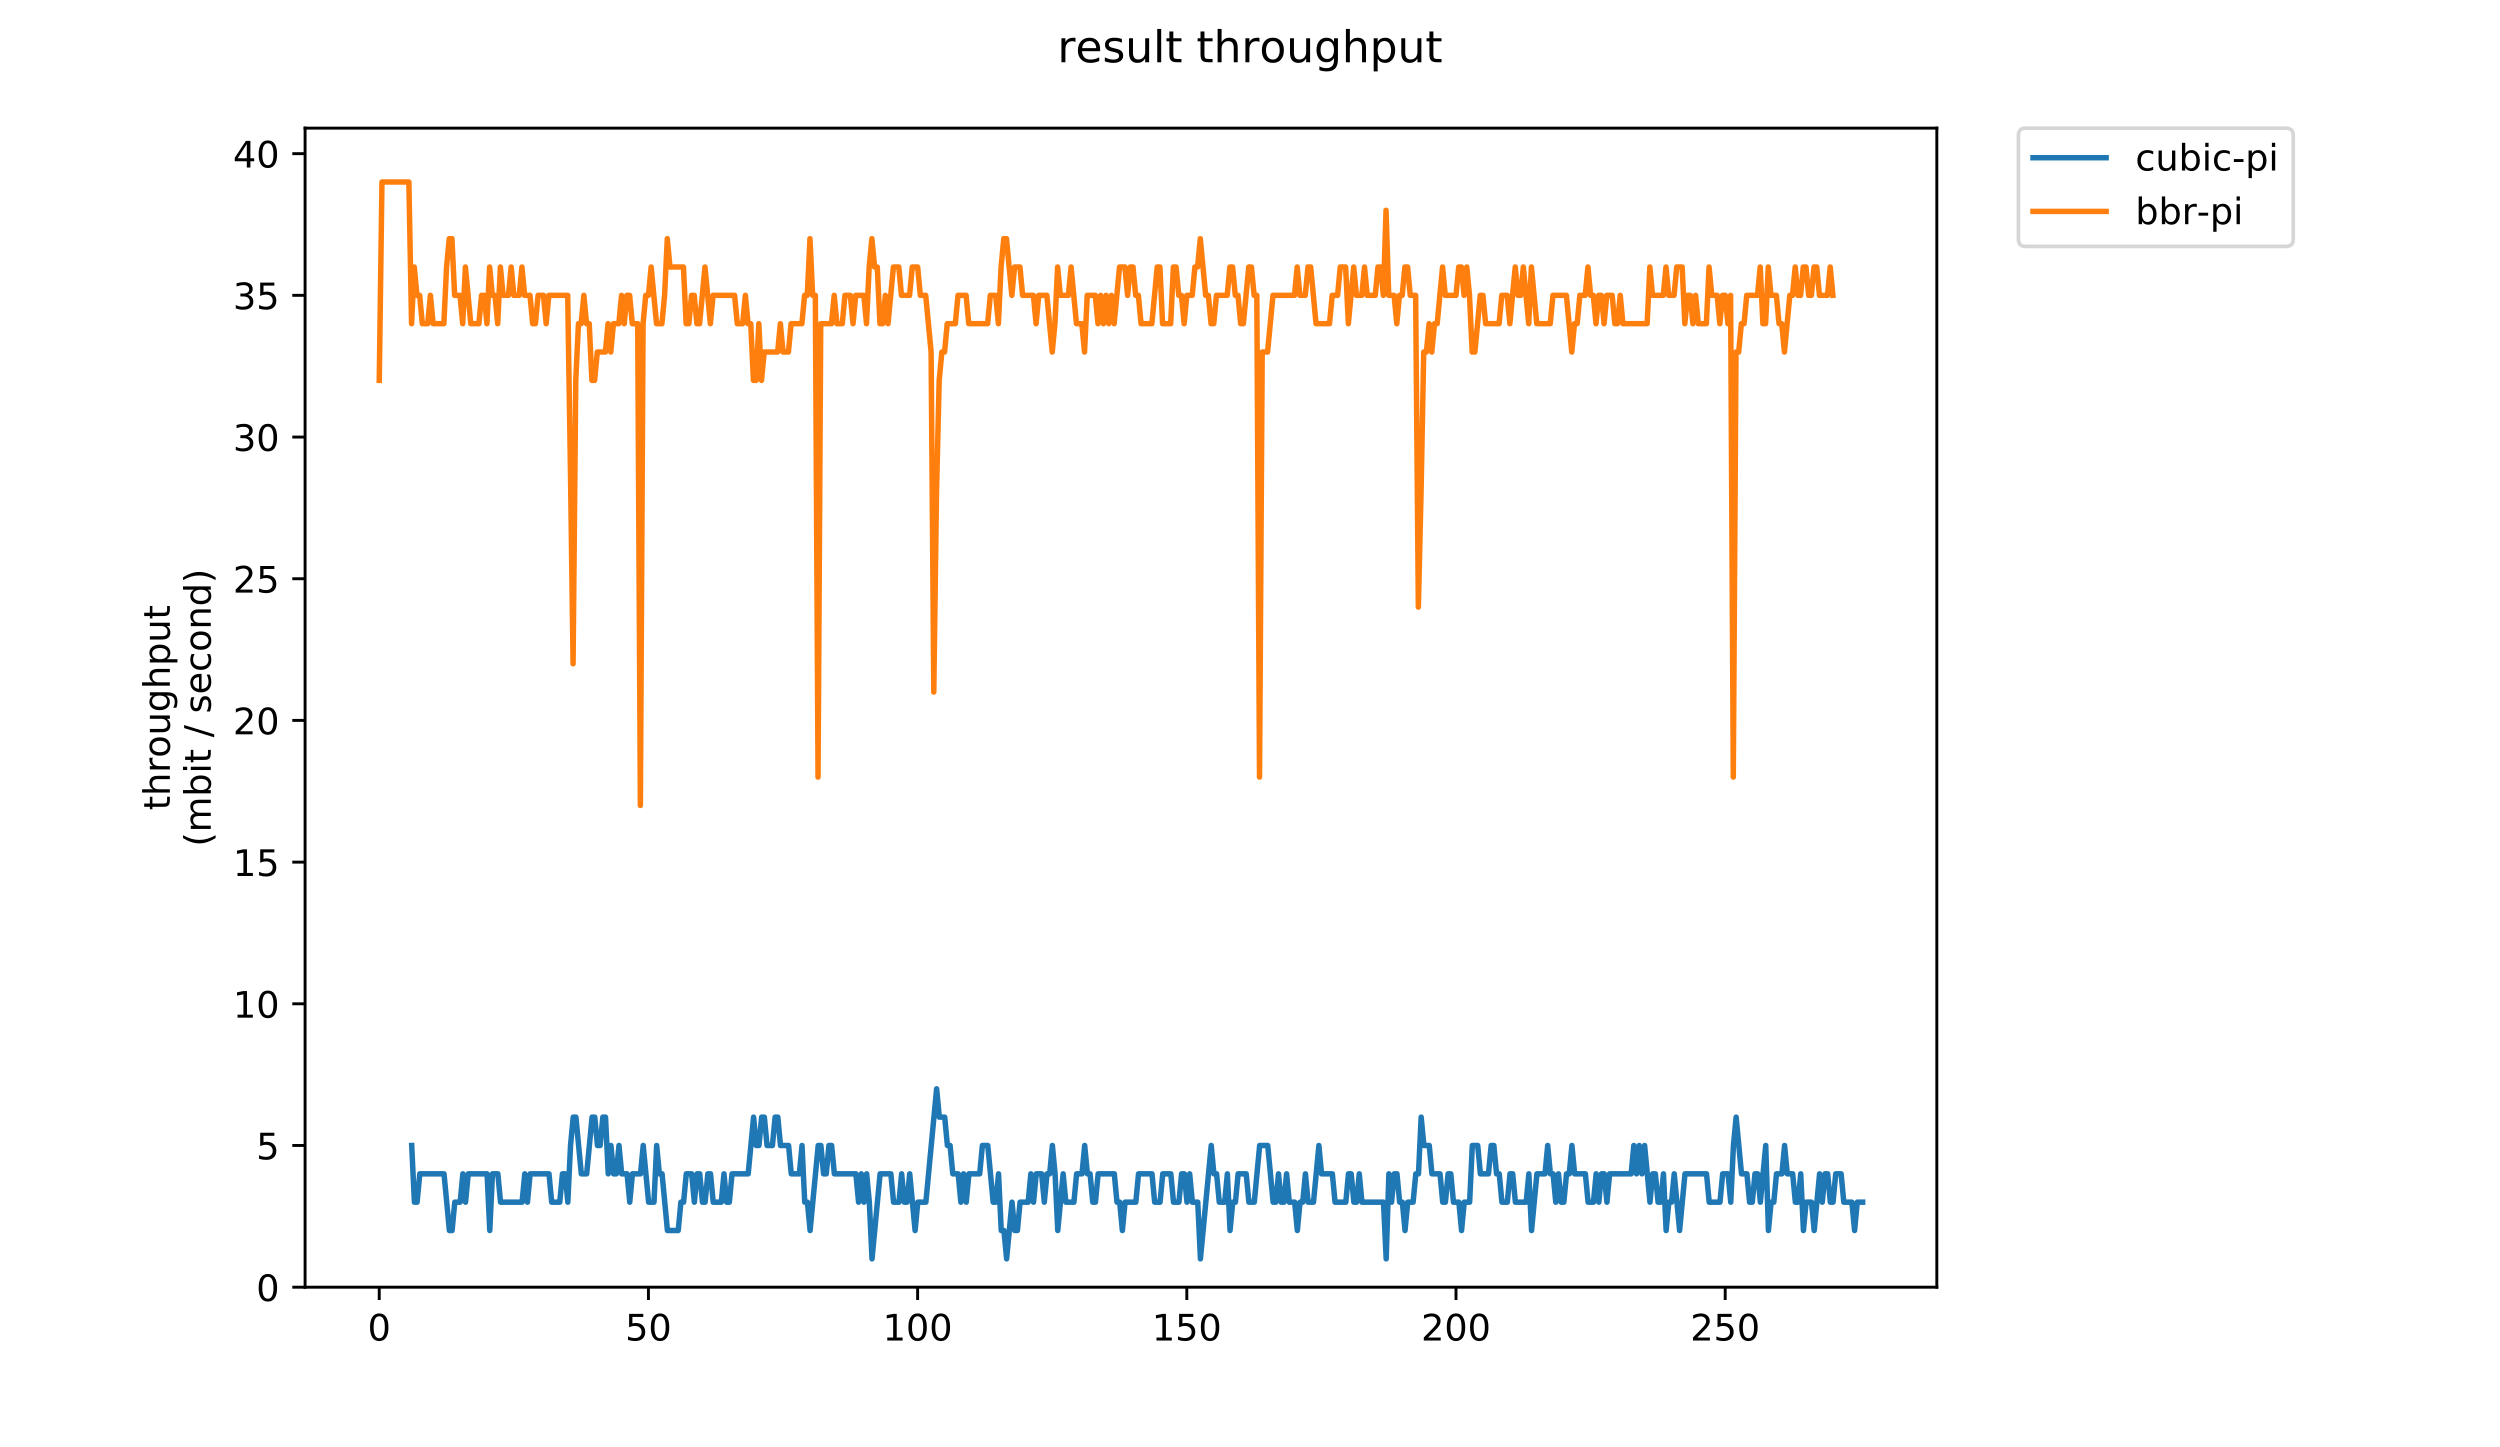<?xml version="1.0" encoding="utf-8" standalone="no"?>
<!DOCTYPE svg PUBLIC "-//W3C//DTD SVG 1.1//EN"
  "http://www.w3.org/Graphics/SVG/1.1/DTD/svg11.dtd">
<!-- Created with matplotlib (https://matplotlib.org/) -->
<svg height="396pt" version="1.1" viewBox="0 0 684 396" width="684pt" xmlns="http://www.w3.org/2000/svg" xmlns:xlink="http://www.w3.org/1999/xlink">
 <defs>
  <style type="text/css">
*{stroke-linecap:butt;stroke-linejoin:round;}
  </style>
 </defs>
 <g id="figure_1">
  <g id="patch_1">
   <path d="M 0 396 
L 684 396 
L 684 0 
L 0 0 
z
" style="fill:#ffffff;"/>
  </g>
  <g id="axes_1">
   <g id="patch_2">
    <path d="M 83.472 352.174 
L 529.913 352.174 
L 529.913 35.062 
L 83.472 35.062 
z
" style="fill:#ffffff;"/>
   </g>
   <g id="matplotlib.axis_1">
    <g id="xtick_1">
     <g id="line2d_1">
      <defs>
       <path d="M 0 0 
L 0 3.5 
" id="m1ae1db56fc" style="stroke:#000000;stroke-width:0.8;"/>
      </defs>
      <g>
       <use style="stroke:#000000;stroke-width:0.8;" x="103.759" xlink:href="#m1ae1db56fc" y="352.174"/>
      </g>
     </g>
     <g id="text_1">
      <!-- 0 -->
      <defs>
       <path d="M 31.781 66.406 
Q 24.172 66.406 20.328 58.906 
Q 16.5 51.422 16.5 36.375 
Q 16.5 21.391 20.328 13.891 
Q 24.172 6.391 31.781 6.391 
Q 39.453 6.391 43.281 13.891 
Q 47.125 21.391 47.125 36.375 
Q 47.125 51.422 43.281 58.906 
Q 39.453 66.406 31.781 66.406 
z
M 31.781 74.219 
Q 44.047 74.219 50.516 64.516 
Q 56.984 54.828 56.984 36.375 
Q 56.984 17.969 50.516 8.266 
Q 44.047 -1.422 31.781 -1.422 
Q 19.531 -1.422 13.062 8.266 
Q 6.594 17.969 6.594 36.375 
Q 6.594 54.828 13.062 64.516 
Q 19.531 74.219 31.781 74.219 
z
" id="DejaVuSans-48"/>
      </defs>
      <g transform="translate(100.578 366.773)scale(0.1 -0.1)">
       <use xlink:href="#DejaVuSans-48"/>
      </g>
     </g>
    </g>
    <g id="xtick_2">
     <g id="line2d_2">
      <g>
       <use style="stroke:#000000;stroke-width:0.8;" x="177.41" xlink:href="#m1ae1db56fc" y="352.174"/>
      </g>
     </g>
     <g id="text_2">
      <!-- 50 -->
      <defs>
       <path d="M 10.797 72.906 
L 49.516 72.906 
L 49.516 64.594 
L 19.828 64.594 
L 19.828 46.734 
Q 21.969 47.469 24.109 47.828 
Q 26.266 48.188 28.422 48.188 
Q 40.625 48.188 47.75 41.5 
Q 54.891 34.812 54.891 23.391 
Q 54.891 11.625 47.562 5.094 
Q 40.234 -1.422 26.906 -1.422 
Q 22.312 -1.422 17.547 -0.641 
Q 12.797 0.141 7.719 1.703 
L 7.719 11.625 
Q 12.109 9.234 16.797 8.062 
Q 21.484 6.891 26.703 6.891 
Q 35.156 6.891 40.078 11.328 
Q 45.016 15.766 45.016 23.391 
Q 45.016 31 40.078 35.438 
Q 35.156 39.891 26.703 39.891 
Q 22.75 39.891 18.812 39.016 
Q 14.891 38.141 10.797 36.281 
z
" id="DejaVuSans-53"/>
      </defs>
      <g transform="translate(171.047 366.773)scale(0.1 -0.1)">
       <use xlink:href="#DejaVuSans-53"/>
       <use x="63.623" xlink:href="#DejaVuSans-48"/>
      </g>
     </g>
    </g>
    <g id="xtick_3">
     <g id="line2d_3">
      <g>
       <use style="stroke:#000000;stroke-width:0.8;" x="251.061" xlink:href="#m1ae1db56fc" y="352.174"/>
      </g>
     </g>
     <g id="text_3">
      <!-- 100 -->
      <defs>
       <path d="M 12.406 8.297 
L 28.516 8.297 
L 28.516 63.922 
L 10.984 60.406 
L 10.984 69.391 
L 28.422 72.906 
L 38.281 72.906 
L 38.281 8.297 
L 54.391 8.297 
L 54.391 0 
L 12.406 0 
z
" id="DejaVuSans-49"/>
      </defs>
      <g transform="translate(241.517 366.773)scale(0.1 -0.1)">
       <use xlink:href="#DejaVuSans-49"/>
       <use x="63.623" xlink:href="#DejaVuSans-48"/>
       <use x="127.246" xlink:href="#DejaVuSans-48"/>
      </g>
     </g>
    </g>
    <g id="xtick_4">
     <g id="line2d_4">
      <g>
       <use style="stroke:#000000;stroke-width:0.8;" x="324.711" xlink:href="#m1ae1db56fc" y="352.174"/>
      </g>
     </g>
     <g id="text_4">
      <!-- 150 -->
      <g transform="translate(315.168 366.773)scale(0.1 -0.1)">
       <use xlink:href="#DejaVuSans-49"/>
       <use x="63.623" xlink:href="#DejaVuSans-53"/>
       <use x="127.246" xlink:href="#DejaVuSans-48"/>
      </g>
     </g>
    </g>
    <g id="xtick_5">
     <g id="line2d_5">
      <g>
       <use style="stroke:#000000;stroke-width:0.8;" x="398.362" xlink:href="#m1ae1db56fc" y="352.174"/>
      </g>
     </g>
     <g id="text_5">
      <!-- 200 -->
      <defs>
       <path d="M 19.188 8.297 
L 53.609 8.297 
L 53.609 0 
L 7.328 0 
L 7.328 8.297 
Q 12.938 14.109 22.625 23.891 
Q 32.328 33.688 34.812 36.531 
Q 39.547 41.844 41.422 45.531 
Q 43.312 49.219 43.312 52.781 
Q 43.312 58.594 39.234 62.25 
Q 35.156 65.922 28.609 65.922 
Q 23.969 65.922 18.812 64.312 
Q 13.672 62.703 7.812 59.422 
L 7.812 69.391 
Q 13.766 71.781 18.938 73 
Q 24.125 74.219 28.422 74.219 
Q 39.75 74.219 46.484 68.547 
Q 53.219 62.891 53.219 53.422 
Q 53.219 48.922 51.531 44.891 
Q 49.859 40.875 45.406 35.406 
Q 44.188 33.984 37.641 27.219 
Q 31.109 20.453 19.188 8.297 
z
" id="DejaVuSans-50"/>
      </defs>
      <g transform="translate(388.818 366.773)scale(0.1 -0.1)">
       <use xlink:href="#DejaVuSans-50"/>
       <use x="63.623" xlink:href="#DejaVuSans-48"/>
       <use x="127.246" xlink:href="#DejaVuSans-48"/>
      </g>
     </g>
    </g>
    <g id="xtick_6">
     <g id="line2d_6">
      <g>
       <use style="stroke:#000000;stroke-width:0.8;" x="472.013" xlink:href="#m1ae1db56fc" y="352.174"/>
      </g>
     </g>
     <g id="text_6">
      <!-- 250 -->
      <g transform="translate(462.469 366.773)scale(0.1 -0.1)">
       <use xlink:href="#DejaVuSans-50"/>
       <use x="63.623" xlink:href="#DejaVuSans-53"/>
       <use x="127.246" xlink:href="#DejaVuSans-48"/>
      </g>
     </g>
    </g>
   </g>
   <g id="matplotlib.axis_2">
    <g id="ytick_1">
     <g id="line2d_7">
      <defs>
       <path d="M 0 0 
L -3.5 0 
" id="mee450cbcb9" style="stroke:#000000;stroke-width:0.8;"/>
      </defs>
      <g>
       <use style="stroke:#000000;stroke-width:0.8;" x="83.472" xlink:href="#mee450cbcb9" y="352.174"/>
      </g>
     </g>
     <g id="text_7">
      <!-- 0 -->
      <g transform="translate(70.11 355.973)scale(0.1 -0.1)">
       <use xlink:href="#DejaVuSans-48"/>
      </g>
     </g>
    </g>
    <g id="ytick_2">
     <g id="line2d_8">
      <g>
       <use style="stroke:#000000;stroke-width:0.8;" x="83.472" xlink:href="#mee450cbcb9" y="313.407"/>
      </g>
     </g>
     <g id="text_8">
      <!-- 5 -->
      <g transform="translate(70.11 317.207)scale(0.1 -0.1)">
       <use xlink:href="#DejaVuSans-53"/>
      </g>
     </g>
    </g>
    <g id="ytick_3">
     <g id="line2d_9">
      <g>
       <use style="stroke:#000000;stroke-width:0.8;" x="83.472" xlink:href="#mee450cbcb9" y="274.641"/>
      </g>
     </g>
     <g id="text_9">
      <!-- 10 -->
      <g transform="translate(63.747 278.44)scale(0.1 -0.1)">
       <use xlink:href="#DejaVuSans-49"/>
       <use x="63.623" xlink:href="#DejaVuSans-48"/>
      </g>
     </g>
    </g>
    <g id="ytick_4">
     <g id="line2d_10">
      <g>
       <use style="stroke:#000000;stroke-width:0.8;" x="83.472" xlink:href="#mee450cbcb9" y="235.874"/>
      </g>
     </g>
     <g id="text_10">
      <!-- 15 -->
      <g transform="translate(63.747 239.673)scale(0.1 -0.1)">
       <use xlink:href="#DejaVuSans-49"/>
       <use x="63.623" xlink:href="#DejaVuSans-53"/>
      </g>
     </g>
    </g>
    <g id="ytick_5">
     <g id="line2d_11">
      <g>
       <use style="stroke:#000000;stroke-width:0.8;" x="83.472" xlink:href="#mee450cbcb9" y="197.107"/>
      </g>
     </g>
     <g id="text_11">
      <!-- 20 -->
      <g transform="translate(63.747 200.907)scale(0.1 -0.1)">
       <use xlink:href="#DejaVuSans-50"/>
       <use x="63.623" xlink:href="#DejaVuSans-48"/>
      </g>
     </g>
    </g>
    <g id="ytick_6">
     <g id="line2d_12">
      <g>
       <use style="stroke:#000000;stroke-width:0.8;" x="83.472" xlink:href="#mee450cbcb9" y="158.341"/>
      </g>
     </g>
     <g id="text_12">
      <!-- 25 -->
      <g transform="translate(63.747 162.14)scale(0.1 -0.1)">
       <use xlink:href="#DejaVuSans-50"/>
       <use x="63.623" xlink:href="#DejaVuSans-53"/>
      </g>
     </g>
    </g>
    <g id="ytick_7">
     <g id="line2d_13">
      <g>
       <use style="stroke:#000000;stroke-width:0.8;" x="83.472" xlink:href="#mee450cbcb9" y="119.574"/>
      </g>
     </g>
     <g id="text_13">
      <!-- 30 -->
      <defs>
       <path d="M 40.578 39.312 
Q 47.656 37.797 51.625 33 
Q 55.609 28.219 55.609 21.188 
Q 55.609 10.406 48.188 4.484 
Q 40.766 -1.422 27.094 -1.422 
Q 22.516 -1.422 17.656 -0.516 
Q 12.797 0.391 7.625 2.203 
L 7.625 11.719 
Q 11.719 9.328 16.594 8.109 
Q 21.484 6.891 26.812 6.891 
Q 36.078 6.891 40.938 10.547 
Q 45.797 14.203 45.797 21.188 
Q 45.797 27.641 41.281 31.266 
Q 36.766 34.906 28.719 34.906 
L 20.219 34.906 
L 20.219 43.016 
L 29.109 43.016 
Q 36.375 43.016 40.234 45.922 
Q 44.094 48.828 44.094 54.297 
Q 44.094 59.906 40.109 62.906 
Q 36.141 65.922 28.719 65.922 
Q 24.656 65.922 20.016 65.031 
Q 15.375 64.156 9.812 62.312 
L 9.812 71.094 
Q 15.438 72.656 20.344 73.438 
Q 25.25 74.219 29.594 74.219 
Q 40.828 74.219 47.359 69.109 
Q 53.906 64.016 53.906 55.328 
Q 53.906 49.266 50.438 45.094 
Q 46.969 40.922 40.578 39.312 
z
" id="DejaVuSans-51"/>
      </defs>
      <g transform="translate(63.747 123.373)scale(0.1 -0.1)">
       <use xlink:href="#DejaVuSans-51"/>
       <use x="63.623" xlink:href="#DejaVuSans-48"/>
      </g>
     </g>
    </g>
    <g id="ytick_8">
     <g id="line2d_14">
      <g>
       <use style="stroke:#000000;stroke-width:0.8;" x="83.472" xlink:href="#mee450cbcb9" y="80.807"/>
      </g>
     </g>
     <g id="text_14">
      <!-- 35 -->
      <g transform="translate(63.747 84.606)scale(0.1 -0.1)">
       <use xlink:href="#DejaVuSans-51"/>
       <use x="63.623" xlink:href="#DejaVuSans-53"/>
      </g>
     </g>
    </g>
    <g id="ytick_9">
     <g id="line2d_15">
      <g>
       <use style="stroke:#000000;stroke-width:0.8;" x="83.472" xlink:href="#mee450cbcb9" y="42.041"/>
      </g>
     </g>
     <g id="text_15">
      <!-- 40 -->
      <defs>
       <path d="M 37.797 64.312 
L 12.891 25.391 
L 37.797 25.391 
z
M 35.203 72.906 
L 47.609 72.906 
L 47.609 25.391 
L 58.016 25.391 
L 58.016 17.188 
L 47.609 17.188 
L 47.609 0 
L 37.797 0 
L 37.797 17.188 
L 4.891 17.188 
L 4.891 26.703 
z
" id="DejaVuSans-52"/>
      </defs>
      <g transform="translate(63.747 45.84)scale(0.1 -0.1)">
       <use xlink:href="#DejaVuSans-52"/>
       <use x="63.623" xlink:href="#DejaVuSans-48"/>
      </g>
     </g>
    </g>
    <g id="text_16">
     <!-- throughput -->
     <defs>
      <path d="M 18.312 70.219 
L 18.312 54.688 
L 36.812 54.688 
L 36.812 47.703 
L 18.312 47.703 
L 18.312 18.016 
Q 18.312 11.328 20.141 9.422 
Q 21.969 7.516 27.594 7.516 
L 36.812 7.516 
L 36.812 0 
L 27.594 0 
Q 17.188 0 13.234 3.875 
Q 9.281 7.766 9.281 18.016 
L 9.281 47.703 
L 2.688 47.703 
L 2.688 54.688 
L 9.281 54.688 
L 9.281 70.219 
z
" id="DejaVuSans-116"/>
      <path d="M 54.891 33.016 
L 54.891 0 
L 45.906 0 
L 45.906 32.719 
Q 45.906 40.484 42.875 44.328 
Q 39.844 48.188 33.797 48.188 
Q 26.516 48.188 22.312 43.547 
Q 18.109 38.922 18.109 30.906 
L 18.109 0 
L 9.078 0 
L 9.078 75.984 
L 18.109 75.984 
L 18.109 46.188 
Q 21.344 51.125 25.703 53.562 
Q 30.078 56 35.797 56 
Q 45.219 56 50.047 50.172 
Q 54.891 44.344 54.891 33.016 
z
" id="DejaVuSans-104"/>
      <path d="M 41.109 46.297 
Q 39.594 47.172 37.812 47.578 
Q 36.031 48 33.891 48 
Q 26.266 48 22.188 43.047 
Q 18.109 38.094 18.109 28.812 
L 18.109 0 
L 9.078 0 
L 9.078 54.688 
L 18.109 54.688 
L 18.109 46.188 
Q 20.953 51.172 25.484 53.578 
Q 30.031 56 36.531 56 
Q 37.453 56 38.578 55.875 
Q 39.703 55.766 41.062 55.516 
z
" id="DejaVuSans-114"/>
      <path d="M 30.609 48.391 
Q 23.391 48.391 19.188 42.75 
Q 14.984 37.109 14.984 27.297 
Q 14.984 17.484 19.156 11.844 
Q 23.344 6.203 30.609 6.203 
Q 37.797 6.203 41.984 11.859 
Q 46.188 17.531 46.188 27.297 
Q 46.188 37.016 41.984 42.703 
Q 37.797 48.391 30.609 48.391 
z
M 30.609 56 
Q 42.328 56 49.016 48.375 
Q 55.719 40.766 55.719 27.297 
Q 55.719 13.875 49.016 6.219 
Q 42.328 -1.422 30.609 -1.422 
Q 18.844 -1.422 12.172 6.219 
Q 5.516 13.875 5.516 27.297 
Q 5.516 40.766 12.172 48.375 
Q 18.844 56 30.609 56 
z
" id="DejaVuSans-111"/>
      <path d="M 8.5 21.578 
L 8.5 54.688 
L 17.484 54.688 
L 17.484 21.922 
Q 17.484 14.156 20.5 10.266 
Q 23.531 6.391 29.594 6.391 
Q 36.859 6.391 41.078 11.031 
Q 45.312 15.672 45.312 23.688 
L 45.312 54.688 
L 54.297 54.688 
L 54.297 0 
L 45.312 0 
L 45.312 8.406 
Q 42.047 3.422 37.719 1 
Q 33.406 -1.422 27.688 -1.422 
Q 18.266 -1.422 13.375 4.438 
Q 8.5 10.297 8.5 21.578 
z
M 31.109 56 
z
" id="DejaVuSans-117"/>
      <path d="M 45.406 27.984 
Q 45.406 37.75 41.375 43.109 
Q 37.359 48.484 30.078 48.484 
Q 22.859 48.484 18.828 43.109 
Q 14.797 37.75 14.797 27.984 
Q 14.797 18.266 18.828 12.891 
Q 22.859 7.516 30.078 7.516 
Q 37.359 7.516 41.375 12.891 
Q 45.406 18.266 45.406 27.984 
z
M 54.391 6.781 
Q 54.391 -7.172 48.188 -13.984 
Q 42 -20.797 29.203 -20.797 
Q 24.469 -20.797 20.266 -20.094 
Q 16.062 -19.391 12.109 -17.922 
L 12.109 -9.188 
Q 16.062 -11.328 19.922 -12.344 
Q 23.781 -13.375 27.781 -13.375 
Q 36.625 -13.375 41.016 -8.766 
Q 45.406 -4.156 45.406 5.172 
L 45.406 9.625 
Q 42.625 4.781 38.281 2.391 
Q 33.938 0 27.875 0 
Q 17.828 0 11.672 7.656 
Q 5.516 15.328 5.516 27.984 
Q 5.516 40.672 11.672 48.328 
Q 17.828 56 27.875 56 
Q 33.938 56 38.281 53.609 
Q 42.625 51.219 45.406 46.391 
L 45.406 54.688 
L 54.391 54.688 
z
" id="DejaVuSans-103"/>
      <path d="M 18.109 8.203 
L 18.109 -20.797 
L 9.078 -20.797 
L 9.078 54.688 
L 18.109 54.688 
L 18.109 46.391 
Q 20.953 51.266 25.266 53.625 
Q 29.594 56 35.594 56 
Q 45.562 56 51.781 48.094 
Q 58.016 40.188 58.016 27.297 
Q 58.016 14.406 51.781 6.484 
Q 45.562 -1.422 35.594 -1.422 
Q 29.594 -1.422 25.266 0.953 
Q 20.953 3.328 18.109 8.203 
z
M 48.688 27.297 
Q 48.688 37.203 44.609 42.844 
Q 40.531 48.484 33.406 48.484 
Q 26.266 48.484 22.188 42.844 
Q 18.109 37.203 18.109 27.297 
Q 18.109 17.391 22.188 11.75 
Q 26.266 6.109 33.406 6.109 
Q 40.531 6.109 44.609 11.75 
Q 48.688 17.391 48.688 27.297 
z
" id="DejaVuSans-112"/>
     </defs>
     <g transform="translate(46.47 221.675)rotate(-90)scale(0.1 -0.1)">
      <use xlink:href="#DejaVuSans-116"/>
      <use x="39.209" xlink:href="#DejaVuSans-104"/>
      <use x="102.588" xlink:href="#DejaVuSans-114"/>
      <use x="143.67" xlink:href="#DejaVuSans-111"/>
      <use x="204.852" xlink:href="#DejaVuSans-117"/>
      <use x="268.23" xlink:href="#DejaVuSans-103"/>
      <use x="331.707" xlink:href="#DejaVuSans-104"/>
      <use x="395.086" xlink:href="#DejaVuSans-112"/>
      <use x="458.562" xlink:href="#DejaVuSans-117"/>
      <use x="521.941" xlink:href="#DejaVuSans-116"/>
     </g>
     <!-- (mbit / second) -->
     <defs>
      <path d="M 31 75.875 
Q 24.469 64.656 21.281 53.656 
Q 18.109 42.672 18.109 31.391 
Q 18.109 20.125 21.312 9.062 
Q 24.516 -2 31 -13.188 
L 23.188 -13.188 
Q 15.875 -1.703 12.234 9.375 
Q 8.594 20.453 8.594 31.391 
Q 8.594 42.281 12.203 53.312 
Q 15.828 64.359 23.188 75.875 
z
" id="DejaVuSans-40"/>
      <path d="M 52 44.188 
Q 55.375 50.25 60.062 53.125 
Q 64.75 56 71.094 56 
Q 79.641 56 84.281 50.016 
Q 88.922 44.047 88.922 33.016 
L 88.922 0 
L 79.891 0 
L 79.891 32.719 
Q 79.891 40.578 77.094 44.375 
Q 74.312 48.188 68.609 48.188 
Q 61.625 48.188 57.562 43.547 
Q 53.516 38.922 53.516 30.906 
L 53.516 0 
L 44.484 0 
L 44.484 32.719 
Q 44.484 40.625 41.703 44.406 
Q 38.922 48.188 33.109 48.188 
Q 26.219 48.188 22.156 43.531 
Q 18.109 38.875 18.109 30.906 
L 18.109 0 
L 9.078 0 
L 9.078 54.688 
L 18.109 54.688 
L 18.109 46.188 
Q 21.188 51.219 25.484 53.609 
Q 29.781 56 35.688 56 
Q 41.656 56 45.828 52.969 
Q 50 49.953 52 44.188 
z
" id="DejaVuSans-109"/>
      <path d="M 48.688 27.297 
Q 48.688 37.203 44.609 42.844 
Q 40.531 48.484 33.406 48.484 
Q 26.266 48.484 22.188 42.844 
Q 18.109 37.203 18.109 27.297 
Q 18.109 17.391 22.188 11.75 
Q 26.266 6.109 33.406 6.109 
Q 40.531 6.109 44.609 11.75 
Q 48.688 17.391 48.688 27.297 
z
M 18.109 46.391 
Q 20.953 51.266 25.266 53.625 
Q 29.594 56 35.594 56 
Q 45.562 56 51.781 48.094 
Q 58.016 40.188 58.016 27.297 
Q 58.016 14.406 51.781 6.484 
Q 45.562 -1.422 35.594 -1.422 
Q 29.594 -1.422 25.266 0.953 
Q 20.953 3.328 18.109 8.203 
L 18.109 0 
L 9.078 0 
L 9.078 75.984 
L 18.109 75.984 
z
" id="DejaVuSans-98"/>
      <path d="M 9.422 54.688 
L 18.406 54.688 
L 18.406 0 
L 9.422 0 
z
M 9.422 75.984 
L 18.406 75.984 
L 18.406 64.594 
L 9.422 64.594 
z
" id="DejaVuSans-105"/>
      <path id="DejaVuSans-32"/>
      <path d="M 25.391 72.906 
L 33.688 72.906 
L 8.297 -9.281 
L 0 -9.281 
z
" id="DejaVuSans-47"/>
      <path d="M 44.281 53.078 
L 44.281 44.578 
Q 40.484 46.531 36.375 47.5 
Q 32.281 48.484 27.875 48.484 
Q 21.188 48.484 17.844 46.438 
Q 14.5 44.391 14.5 40.281 
Q 14.5 37.156 16.891 35.375 
Q 19.281 33.594 26.516 31.984 
L 29.594 31.297 
Q 39.156 29.25 43.188 25.516 
Q 47.219 21.781 47.219 15.094 
Q 47.219 7.469 41.188 3.016 
Q 35.156 -1.422 24.609 -1.422 
Q 20.219 -1.422 15.453 -0.562 
Q 10.688 0.297 5.422 2 
L 5.422 11.281 
Q 10.406 8.688 15.234 7.391 
Q 20.062 6.109 24.812 6.109 
Q 31.156 6.109 34.562 8.281 
Q 37.984 10.453 37.984 14.406 
Q 37.984 18.062 35.516 20.016 
Q 33.062 21.969 24.703 23.781 
L 21.578 24.516 
Q 13.234 26.266 9.516 29.906 
Q 5.812 33.547 5.812 39.891 
Q 5.812 47.609 11.281 51.797 
Q 16.75 56 26.812 56 
Q 31.781 56 36.172 55.266 
Q 40.578 54.547 44.281 53.078 
z
" id="DejaVuSans-115"/>
      <path d="M 56.203 29.594 
L 56.203 25.203 
L 14.891 25.203 
Q 15.484 15.922 20.484 11.062 
Q 25.484 6.203 34.422 6.203 
Q 39.594 6.203 44.453 7.469 
Q 49.312 8.734 54.109 11.281 
L 54.109 2.781 
Q 49.266 0.734 44.188 -0.344 
Q 39.109 -1.422 33.891 -1.422 
Q 20.797 -1.422 13.156 6.188 
Q 5.516 13.812 5.516 26.812 
Q 5.516 40.234 12.766 48.109 
Q 20.016 56 32.328 56 
Q 43.359 56 49.781 48.891 
Q 56.203 41.797 56.203 29.594 
z
M 47.219 32.234 
Q 47.125 39.594 43.094 43.984 
Q 39.062 48.391 32.422 48.391 
Q 24.906 48.391 20.391 44.141 
Q 15.875 39.891 15.188 32.172 
z
" id="DejaVuSans-101"/>
      <path d="M 48.781 52.594 
L 48.781 44.188 
Q 44.969 46.297 41.141 47.344 
Q 37.312 48.391 33.406 48.391 
Q 24.656 48.391 19.812 42.844 
Q 14.984 37.312 14.984 27.297 
Q 14.984 17.281 19.812 11.734 
Q 24.656 6.203 33.406 6.203 
Q 37.312 6.203 41.141 7.25 
Q 44.969 8.297 48.781 10.406 
L 48.781 2.094 
Q 45.016 0.344 40.984 -0.531 
Q 36.969 -1.422 32.422 -1.422 
Q 20.062 -1.422 12.781 6.344 
Q 5.516 14.109 5.516 27.297 
Q 5.516 40.672 12.859 48.328 
Q 20.219 56 33.016 56 
Q 37.156 56 41.109 55.141 
Q 45.062 54.297 48.781 52.594 
z
" id="DejaVuSans-99"/>
      <path d="M 54.891 33.016 
L 54.891 0 
L 45.906 0 
L 45.906 32.719 
Q 45.906 40.484 42.875 44.328 
Q 39.844 48.188 33.797 48.188 
Q 26.516 48.188 22.312 43.547 
Q 18.109 38.922 18.109 30.906 
L 18.109 0 
L 9.078 0 
L 9.078 54.688 
L 18.109 54.688 
L 18.109 46.188 
Q 21.344 51.125 25.703 53.562 
Q 30.078 56 35.797 56 
Q 45.219 56 50.047 50.172 
Q 54.891 44.344 54.891 33.016 
z
" id="DejaVuSans-110"/>
      <path d="M 45.406 46.391 
L 45.406 75.984 
L 54.391 75.984 
L 54.391 0 
L 45.406 0 
L 45.406 8.203 
Q 42.578 3.328 38.25 0.953 
Q 33.938 -1.422 27.875 -1.422 
Q 17.969 -1.422 11.734 6.484 
Q 5.516 14.406 5.516 27.297 
Q 5.516 40.188 11.734 48.094 
Q 17.969 56 27.875 56 
Q 33.938 56 38.25 53.625 
Q 42.578 51.266 45.406 46.391 
z
M 14.797 27.297 
Q 14.797 17.391 18.875 11.75 
Q 22.953 6.109 30.078 6.109 
Q 37.203 6.109 41.297 11.75 
Q 45.406 17.391 45.406 27.297 
Q 45.406 37.203 41.297 42.844 
Q 37.203 48.484 30.078 48.484 
Q 22.953 48.484 18.875 42.844 
Q 14.797 37.203 14.797 27.297 
z
" id="DejaVuSans-100"/>
      <path d="M 8.016 75.875 
L 15.828 75.875 
Q 23.141 64.359 26.781 53.312 
Q 30.422 42.281 30.422 31.391 
Q 30.422 20.453 26.781 9.375 
Q 23.141 -1.703 15.828 -13.188 
L 8.016 -13.188 
Q 14.5 -2 17.703 9.062 
Q 20.906 20.125 20.906 31.391 
Q 20.906 42.672 17.703 53.656 
Q 14.5 64.656 8.016 75.875 
z
" id="DejaVuSans-41"/>
     </defs>
     <g transform="translate(57.668 231.609)rotate(-90)scale(0.1 -0.1)">
      <use xlink:href="#DejaVuSans-40"/>
      <use x="39.014" xlink:href="#DejaVuSans-109"/>
      <use x="136.426" xlink:href="#DejaVuSans-98"/>
      <use x="199.902" xlink:href="#DejaVuSans-105"/>
      <use x="227.686" xlink:href="#DejaVuSans-116"/>
      <use x="266.895" xlink:href="#DejaVuSans-32"/>
      <use x="298.682" xlink:href="#DejaVuSans-47"/>
      <use x="332.373" xlink:href="#DejaVuSans-32"/>
      <use x="364.16" xlink:href="#DejaVuSans-115"/>
      <use x="416.26" xlink:href="#DejaVuSans-101"/>
      <use x="477.783" xlink:href="#DejaVuSans-99"/>
      <use x="532.764" xlink:href="#DejaVuSans-111"/>
      <use x="593.945" xlink:href="#DejaVuSans-110"/>
      <use x="657.324" xlink:href="#DejaVuSans-100"/>
      <use x="720.801" xlink:href="#DejaVuSans-41"/>
     </g>
    </g>
   </g>
   <g id="line2d_16">
    <path clip-path="url(#p68a3ab1180)" d="M 112.643 313.407 
L 113.379 328.914 
L 114.116 328.914 
L 114.852 321.161 
L 121.481 321.161 
L 122.954 336.667 
L 123.691 336.667 
L 124.427 328.914 
L 125.9 328.914 
L 126.637 321.161 
L 127.373 328.914 
L 128.11 321.161 
L 133.265 321.161 
L 134.002 336.667 
L 134.738 321.161 
L 136.211 321.161 
L 136.948 328.914 
L 142.84 328.914 
L 143.576 321.161 
L 144.313 328.914 
L 145.049 321.161 
L 150.205 321.161 
L 150.941 328.914 
L 153.151 328.914 
L 153.887 321.161 
L 154.624 321.161 
L 155.36 328.914 
L 156.097 313.407 
L 156.833 305.654 
L 157.57 305.654 
L 159.043 321.161 
L 160.516 321.161 
L 161.989 305.654 
L 162.725 305.654 
L 163.462 313.407 
L 164.198 313.407 
L 164.935 305.654 
L 165.671 305.654 
L 166.408 321.161 
L 167.144 313.407 
L 167.881 321.161 
L 168.617 321.161 
L 169.354 313.407 
L 170.09 321.161 
L 171.564 321.161 
L 172.3 328.914 
L 173.037 321.161 
L 175.246 321.161 
L 175.983 313.407 
L 177.456 328.914 
L 178.929 328.914 
L 179.665 313.407 
L 180.402 321.161 
L 181.138 321.161 
L 182.611 336.667 
L 185.557 336.667 
L 186.294 328.914 
L 187.03 328.914 
L 187.767 321.161 
L 189.24 321.161 
L 189.976 328.914 
L 190.713 321.161 
L 191.449 321.161 
L 192.186 328.914 
L 192.922 328.914 
L 193.659 321.161 
L 194.395 321.161 
L 195.132 328.914 
L 197.341 328.914 
L 198.078 321.161 
L 198.814 328.914 
L 199.551 328.914 
L 200.287 321.161 
L 204.706 321.161 
L 206.179 305.654 
L 206.916 313.407 
L 207.652 313.407 
L 208.389 305.654 
L 209.125 305.654 
L 209.862 313.407 
L 211.335 313.407 
L 212.071 305.654 
L 212.808 305.654 
L 213.544 313.407 
L 215.754 313.407 
L 216.49 321.161 
L 218.7 321.161 
L 219.436 313.407 
L 220.173 328.914 
L 220.909 328.914 
L 221.646 336.667 
L 223.856 313.407 
L 224.592 313.407 
L 225.329 321.161 
L 226.065 321.161 
L 226.802 313.407 
L 227.538 313.407 
L 228.275 321.161 
L 234.167 321.161 
L 234.903 328.914 
L 235.64 321.161 
L 236.376 328.914 
L 237.113 321.161 
L 237.849 328.914 
L 238.586 344.421 
L 240.795 321.161 
L 243.741 321.161 
L 244.478 328.914 
L 245.951 328.914 
L 246.687 321.161 
L 247.424 328.914 
L 248.16 328.914 
L 248.897 321.161 
L 250.37 336.667 
L 251.106 328.914 
L 253.316 328.914 
L 256.262 297.901 
L 256.998 305.654 
L 258.471 305.654 
L 259.208 313.407 
L 259.944 313.407 
L 260.681 321.161 
L 262.154 321.161 
L 262.89 328.914 
L 263.627 321.161 
L 264.363 328.914 
L 265.1 321.161 
L 268.046 321.161 
L 268.782 313.407 
L 270.255 313.407 
L 271.728 328.914 
L 272.465 328.914 
L 273.201 321.161 
L 273.938 336.667 
L 274.674 336.667 
L 275.411 344.421 
L 276.884 328.914 
L 277.621 336.667 
L 278.357 336.667 
L 279.094 328.914 
L 281.303 328.914 
L 282.04 321.161 
L 282.776 328.914 
L 283.513 321.161 
L 284.986 321.161 
L 285.722 328.914 
L 286.459 321.161 
L 287.195 321.161 
L 287.932 313.407 
L 288.668 321.161 
L 289.405 336.667 
L 290.878 321.161 
L 291.614 328.914 
L 293.824 328.914 
L 294.56 321.161 
L 296.033 321.161 
L 296.77 313.407 
L 297.506 321.161 
L 298.243 321.161 
L 298.979 328.914 
L 299.716 328.914 
L 300.452 321.161 
L 304.871 321.161 
L 305.608 328.914 
L 306.344 328.914 
L 307.081 336.667 
L 307.817 328.914 
L 310.763 328.914 
L 311.5 321.161 
L 315.182 321.161 
L 315.919 328.914 
L 317.392 328.914 
L 318.128 321.161 
L 320.338 321.161 
L 321.074 328.914 
L 322.547 328.914 
L 323.284 321.161 
L 324.02 321.161 
L 324.757 328.914 
L 325.493 321.161 
L 326.23 328.914 
L 327.703 328.914 
L 328.439 344.421 
L 331.386 313.407 
L 332.122 321.161 
L 332.859 321.161 
L 333.595 328.914 
L 335.068 328.914 
L 335.805 321.161 
L 336.541 336.667 
L 337.278 328.914 
L 338.014 328.914 
L 338.751 321.161 
L 340.96 321.161 
L 341.697 328.914 
L 343.17 328.914 
L 344.643 313.407 
L 346.852 313.407 
L 348.325 328.914 
L 349.062 328.914 
L 349.798 321.161 
L 350.535 328.914 
L 351.271 328.914 
L 352.008 321.161 
L 352.744 328.914 
L 354.217 328.914 
L 354.954 336.667 
L 355.69 328.914 
L 356.427 328.914 
L 357.163 321.161 
L 357.9 328.914 
L 359.373 328.914 
L 360.846 313.407 
L 361.582 321.161 
L 364.528 321.161 
L 365.265 328.914 
L 368.211 328.914 
L 368.947 321.161 
L 369.684 321.161 
L 370.42 328.914 
L 371.157 328.914 
L 371.893 321.161 
L 372.63 328.914 
L 378.522 328.914 
L 379.258 344.421 
L 379.995 321.161 
L 380.731 328.914 
L 381.468 321.161 
L 382.205 321.161 
L 382.941 328.914 
L 383.678 328.914 
L 384.414 336.667 
L 385.151 328.914 
L 386.624 328.914 
L 387.36 321.161 
L 388.097 321.161 
L 388.833 305.654 
L 389.57 313.407 
L 391.043 313.407 
L 391.779 321.161 
L 393.989 321.161 
L 394.725 328.914 
L 395.462 328.914 
L 396.198 321.161 
L 396.935 321.161 
L 397.671 328.914 
L 399.144 328.914 
L 399.881 336.667 
L 400.617 328.914 
L 402.09 328.914 
L 402.827 313.407 
L 404.3 313.407 
L 405.036 321.161 
L 407.246 321.161 
L 407.982 313.407 
L 408.719 313.407 
L 409.455 321.161 
L 410.192 321.161 
L 410.928 328.914 
L 412.401 328.914 
L 413.138 321.161 
L 413.874 321.161 
L 414.611 328.914 
L 417.557 328.914 
L 418.293 321.161 
L 419.03 336.667 
L 420.503 321.161 
L 422.712 321.161 
L 423.449 313.407 
L 424.185 321.161 
L 424.922 321.161 
L 425.658 328.914 
L 426.395 321.161 
L 427.131 328.914 
L 427.868 328.914 
L 428.604 321.161 
L 429.341 321.161 
L 430.077 313.407 
L 430.814 321.161 
L 433.76 321.161 
L 434.497 328.914 
L 435.97 328.914 
L 436.706 321.161 
L 437.443 328.914 
L 438.179 321.161 
L 438.916 321.161 
L 439.652 328.914 
L 440.389 321.161 
L 446.281 321.161 
L 447.017 313.407 
L 447.754 321.161 
L 448.49 313.407 
L 449.227 321.161 
L 449.963 313.407 
L 451.436 328.914 
L 452.173 321.161 
L 452.909 321.161 
L 453.646 328.914 
L 454.382 328.914 
L 455.119 321.161 
L 455.855 336.667 
L 456.592 328.914 
L 457.328 328.914 
L 458.065 321.161 
L 459.538 336.667 
L 461.011 321.161 
L 466.903 321.161 
L 467.639 328.914 
L 470.585 328.914 
L 471.322 321.161 
L 472.795 321.161 
L 473.531 328.914 
L 474.268 313.407 
L 475.004 305.654 
L 476.477 321.161 
L 477.95 321.161 
L 478.687 328.914 
L 479.423 328.914 
L 480.16 321.161 
L 480.896 321.161 
L 481.633 328.914 
L 483.106 313.407 
L 483.842 336.667 
L 484.579 328.914 
L 485.315 328.914 
L 486.052 321.161 
L 487.525 321.161 
L 488.262 313.407 
L 488.998 321.161 
L 490.471 321.161 
L 491.208 328.914 
L 491.944 328.914 
L 492.681 321.161 
L 493.417 336.667 
L 494.154 328.914 
L 495.627 328.914 
L 496.363 336.667 
L 497.836 321.161 
L 498.573 328.914 
L 499.309 321.161 
L 500.046 321.161 
L 500.782 328.914 
L 501.519 328.914 
L 502.255 321.161 
L 503.728 321.161 
L 504.465 328.914 
L 506.674 328.914 
L 507.411 336.667 
L 508.147 328.914 
L 509.62 328.914 
L 509.62 328.914 
" style="fill:none;stroke:#1f77b4;stroke-linecap:square;stroke-width:1.5;"/>
   </g>
   <g id="line2d_17">
    <path clip-path="url(#p68a3ab1180)" d="M 103.765 104.067 
L 104.502 49.794 
L 111.867 49.794 
L 112.603 88.561 
L 113.34 73.054 
L 114.076 80.807 
L 114.813 80.807 
L 115.549 88.561 
L 117.022 88.561 
L 117.759 80.807 
L 118.495 88.561 
L 121.441 88.561 
L 122.178 73.054 
L 122.914 65.301 
L 123.651 65.301 
L 124.387 80.807 
L 125.86 80.807 
L 126.597 88.561 
L 127.333 73.054 
L 128.806 88.561 
L 131.016 88.561 
L 131.752 80.807 
L 132.489 80.807 
L 133.225 88.561 
L 133.962 73.054 
L 134.698 80.807 
L 135.435 80.807 
L 136.171 88.561 
L 136.908 73.054 
L 137.644 80.807 
L 139.117 80.807 
L 139.854 73.054 
L 140.59 80.807 
L 142.063 80.807 
L 142.8 73.054 
L 143.536 80.807 
L 145.009 80.807 
L 145.746 88.561 
L 146.483 88.561 
L 147.219 80.807 
L 148.692 80.807 
L 149.429 88.561 
L 150.165 80.807 
L 155.321 80.807 
L 156.057 127.327 
L 156.794 181.601 
L 157.53 104.067 
L 158.267 88.561 
L 159.003 88.561 
L 159.74 80.807 
L 160.476 88.561 
L 161.213 88.561 
L 161.949 104.067 
L 162.686 104.067 
L 163.422 96.314 
L 165.632 96.314 
L 166.368 88.561 
L 167.105 96.314 
L 167.841 88.561 
L 169.314 88.561 
L 170.051 80.807 
L 170.787 88.561 
L 171.524 80.807 
L 172.26 80.807 
L 172.997 88.561 
L 174.47 88.561 
L 175.206 220.367 
L 175.943 88.561 
L 176.679 80.807 
L 177.416 80.807 
L 178.152 73.054 
L 179.625 88.561 
L 181.098 88.561 
L 181.835 80.807 
L 182.571 65.301 
L 183.308 73.054 
L 186.99 73.054 
L 187.727 88.561 
L 188.463 88.561 
L 189.2 80.807 
L 189.936 80.807 
L 190.673 88.561 
L 191.409 88.561 
L 192.882 73.054 
L 194.355 88.561 
L 195.092 80.807 
L 200.984 80.807 
L 201.721 88.561 
L 203.194 88.561 
L 203.93 80.807 
L 204.667 88.561 
L 205.403 88.561 
L 206.14 104.067 
L 206.876 104.067 
L 207.613 88.561 
L 208.349 104.067 
L 209.086 96.314 
L 212.768 96.314 
L 213.505 88.561 
L 214.241 96.314 
L 215.714 96.314 
L 216.451 88.561 
L 219.397 88.561 
L 220.133 80.807 
L 220.87 80.807 
L 221.606 65.301 
L 222.343 80.807 
L 223.079 80.807 
L 223.816 212.614 
L 224.552 88.561 
L 227.498 88.561 
L 228.235 80.807 
L 228.971 88.561 
L 230.444 88.561 
L 231.181 80.807 
L 232.654 80.807 
L 233.39 88.561 
L 234.127 80.807 
L 236.336 80.807 
L 237.073 88.561 
L 237.809 73.054 
L 238.546 65.301 
L 239.282 73.054 
L 240.019 73.054 
L 240.755 88.561 
L 241.492 88.561 
L 242.228 80.807 
L 242.965 88.561 
L 244.438 73.054 
L 245.911 73.054 
L 246.647 80.807 
L 248.857 80.807 
L 249.593 73.054 
L 251.066 73.054 
L 251.803 80.807 
L 253.276 80.807 
L 254.749 96.314 
L 255.486 189.354 
L 256.222 135.081 
L 256.959 104.067 
L 257.695 96.314 
L 258.432 96.314 
L 259.168 88.561 
L 261.378 88.561 
L 262.114 80.807 
L 264.324 80.807 
L 265.06 88.561 
L 270.216 88.561 
L 270.952 80.807 
L 272.425 80.807 
L 273.162 88.561 
L 273.898 73.054 
L 274.635 65.301 
L 275.371 65.301 
L 276.844 80.807 
L 277.581 73.054 
L 279.054 73.054 
L 279.79 80.807 
L 282.736 80.807 
L 283.473 88.561 
L 284.209 80.807 
L 286.419 80.807 
L 287.892 96.314 
L 288.628 88.561 
L 289.365 73.054 
L 290.101 80.807 
L 292.311 80.807 
L 293.047 73.054 
L 294.52 88.561 
L 295.993 88.561 
L 296.73 96.314 
L 297.466 80.807 
L 299.676 80.807 
L 300.412 88.561 
L 301.149 80.807 
L 301.885 88.561 
L 302.622 80.807 
L 303.358 88.561 
L 304.095 80.807 
L 304.832 88.561 
L 306.305 73.054 
L 307.778 73.054 
L 308.514 80.807 
L 309.251 73.054 
L 309.987 73.054 
L 310.724 80.807 
L 311.46 80.807 
L 312.197 88.561 
L 315.143 88.561 
L 316.616 73.054 
L 317.352 73.054 
L 318.089 88.561 
L 320.298 88.561 
L 321.035 73.054 
L 321.771 73.054 
L 322.508 80.807 
L 323.244 80.807 
L 323.981 88.561 
L 324.717 80.807 
L 326.19 80.807 
L 326.927 73.054 
L 327.663 73.054 
L 328.4 65.301 
L 329.873 80.807 
L 330.609 80.807 
L 331.346 88.561 
L 332.082 88.561 
L 332.819 80.807 
L 335.765 80.807 
L 336.501 73.054 
L 337.238 73.054 
L 337.974 80.807 
L 338.711 80.807 
L 339.447 88.561 
L 340.184 88.561 
L 341.657 73.054 
L 342.393 73.054 
L 343.13 80.807 
L 343.866 80.807 
L 344.603 212.614 
L 345.339 96.314 
L 346.812 96.314 
L 348.285 80.807 
L 354.177 80.807 
L 354.914 73.054 
L 355.65 80.807 
L 357.123 80.807 
L 357.86 73.054 
L 358.597 73.054 
L 360.07 88.561 
L 363.752 88.561 
L 364.489 80.807 
L 365.962 80.807 
L 366.698 73.054 
L 368.171 73.054 
L 368.908 88.561 
L 370.381 73.054 
L 371.117 80.807 
L 372.59 80.807 
L 373.327 73.054 
L 374.063 80.807 
L 376.273 80.807 
L 377.009 73.054 
L 377.746 73.054 
L 378.482 80.807 
L 379.219 57.547 
L 379.955 80.807 
L 381.428 80.807 
L 382.165 88.561 
L 382.901 80.807 
L 383.638 80.807 
L 384.374 73.054 
L 385.111 73.054 
L 385.847 80.807 
L 387.32 80.807 
L 388.057 166.094 
L 388.793 135.081 
L 389.53 96.314 
L 390.266 96.314 
L 391.003 88.561 
L 391.739 96.314 
L 392.476 88.561 
L 393.212 88.561 
L 394.685 73.054 
L 395.422 80.807 
L 398.368 80.807 
L 399.104 73.054 
L 399.841 73.054 
L 400.577 80.807 
L 401.314 73.054 
L 402.05 80.807 
L 402.787 96.314 
L 403.523 96.314 
L 404.996 80.807 
L 405.733 80.807 
L 406.469 88.561 
L 410.152 88.561 
L 410.889 80.807 
L 412.362 80.807 
L 413.098 88.561 
L 414.571 73.054 
L 415.308 80.807 
L 416.044 80.807 
L 416.781 73.054 
L 418.254 88.561 
L 418.99 73.054 
L 420.463 88.561 
L 424.146 88.561 
L 424.882 80.807 
L 428.565 80.807 
L 430.038 96.314 
L 430.774 88.561 
L 431.511 88.561 
L 432.247 80.807 
L 433.72 80.807 
L 434.457 73.054 
L 435.193 80.807 
L 435.93 80.807 
L 436.666 88.561 
L 437.403 80.807 
L 438.139 80.807 
L 438.876 88.561 
L 439.612 80.807 
L 441.085 80.807 
L 441.822 88.561 
L 442.558 88.561 
L 443.295 80.807 
L 444.031 88.561 
L 450.66 88.561 
L 451.396 73.054 
L 452.133 80.807 
L 455.079 80.807 
L 455.815 73.054 
L 456.552 80.807 
L 458.025 80.807 
L 458.761 73.054 
L 460.234 73.054 
L 460.971 88.561 
L 461.707 80.807 
L 462.444 80.807 
L 463.181 88.561 
L 463.917 80.807 
L 464.654 88.561 
L 466.863 88.561 
L 467.6 73.054 
L 468.336 80.807 
L 469.809 80.807 
L 470.546 88.561 
L 471.282 80.807 
L 472.019 80.807 
L 472.755 88.561 
L 473.492 80.807 
L 474.228 212.614 
L 474.965 96.314 
L 475.701 96.314 
L 476.438 88.561 
L 477.174 88.561 
L 477.911 80.807 
L 480.857 80.807 
L 481.593 73.054 
L 482.33 88.561 
L 483.066 88.561 
L 483.803 73.054 
L 484.539 80.807 
L 486.012 80.807 
L 486.749 88.561 
L 487.485 88.561 
L 488.222 96.314 
L 489.695 80.807 
L 490.431 80.807 
L 491.168 73.054 
L 491.904 80.807 
L 492.641 80.807 
L 493.377 73.054 
L 494.114 73.054 
L 494.85 80.807 
L 495.587 80.807 
L 496.323 73.054 
L 497.06 73.054 
L 497.796 80.807 
L 500.006 80.807 
L 500.742 73.054 
L 501.479 80.807 
L 501.479 80.807 
" style="fill:none;stroke:#ff7f0e;stroke-linecap:square;stroke-width:1.5;"/>
   </g>
   <g id="patch_3">
    <path d="M 83.472 352.174 
L 83.472 35.062 
" style="fill:none;stroke:#000000;stroke-linecap:square;stroke-linejoin:miter;stroke-width:0.8;"/>
   </g>
   <g id="patch_4">
    <path d="M 529.913 352.174 
L 529.913 35.062 
" style="fill:none;stroke:#000000;stroke-linecap:square;stroke-linejoin:miter;stroke-width:0.8;"/>
   </g>
   <g id="patch_5">
    <path d="M 83.472 352.174 
L 529.913 352.174 
" style="fill:none;stroke:#000000;stroke-linecap:square;stroke-linejoin:miter;stroke-width:0.8;"/>
   </g>
   <g id="patch_6">
    <path d="M 83.472 35.062 
L 529.913 35.062 
" style="fill:none;stroke:#000000;stroke-linecap:square;stroke-linejoin:miter;stroke-width:0.8;"/>
   </g>
   <g id="legend_1">
    <g id="patch_7">
     <path d="M 554.235 67.419 
L 625.43 67.419 
Q 627.43 67.419 627.43 65.419 
L 627.43 37.062 
Q 627.43 35.062 625.43 35.062 
L 554.235 35.062 
Q 552.235 35.062 552.235 37.062 
L 552.235 65.419 
Q 552.235 67.419 554.235 67.419 
z
" style="fill:#ffffff;opacity:0.8;stroke:#cccccc;stroke-linejoin:miter;"/>
    </g>
    <g id="line2d_18">
     <path d="M 556.235 43.161 
L 576.235 43.161 
" style="fill:none;stroke:#1f77b4;stroke-linecap:square;stroke-width:1.5;"/>
    </g>
    <g id="line2d_19"/>
    <g id="text_17">
     <!-- cubic-pi -->
     <defs>
      <path d="M 4.891 31.391 
L 31.203 31.391 
L 31.203 23.391 
L 4.891 23.391 
z
" id="DejaVuSans-45"/>
     </defs>
     <g transform="translate(584.235 46.661)scale(0.1 -0.1)">
      <use xlink:href="#DejaVuSans-99"/>
      <use x="54.98" xlink:href="#DejaVuSans-117"/>
      <use x="118.359" xlink:href="#DejaVuSans-98"/>
      <use x="181.836" xlink:href="#DejaVuSans-105"/>
      <use x="209.619" xlink:href="#DejaVuSans-99"/>
      <use x="264.6" xlink:href="#DejaVuSans-45"/>
      <use x="300.684" xlink:href="#DejaVuSans-112"/>
      <use x="364.16" xlink:href="#DejaVuSans-105"/>
     </g>
    </g>
    <g id="line2d_20">
     <path d="M 556.235 57.839 
L 576.235 57.839 
" style="fill:none;stroke:#ff7f0e;stroke-linecap:square;stroke-width:1.5;"/>
    </g>
    <g id="line2d_21"/>
    <g id="text_18">
     <!-- bbr-pi -->
     <g transform="translate(584.235 61.339)scale(0.1 -0.1)">
      <use xlink:href="#DejaVuSans-98"/>
      <use x="63.477" xlink:href="#DejaVuSans-98"/>
      <use x="126.953" xlink:href="#DejaVuSans-114"/>
      <use x="167.973" xlink:href="#DejaVuSans-45"/>
      <use x="204.057" xlink:href="#DejaVuSans-112"/>
      <use x="267.533" xlink:href="#DejaVuSans-105"/>
     </g>
    </g>
   </g>
  </g>
  <g id="text_19">
   <!-- result throughput -->
   <defs>
    <path d="M 9.422 75.984 
L 18.406 75.984 
L 18.406 0 
L 9.422 0 
z
" id="DejaVuSans-108"/>
   </defs>
   <g transform="translate(289.321 17.038)scale(0.12 -0.12)">
    <use xlink:href="#DejaVuSans-114"/>
    <use x="41.082" xlink:href="#DejaVuSans-101"/>
    <use x="102.605" xlink:href="#DejaVuSans-115"/>
    <use x="154.705" xlink:href="#DejaVuSans-117"/>
    <use x="218.084" xlink:href="#DejaVuSans-108"/>
    <use x="245.867" xlink:href="#DejaVuSans-116"/>
    <use x="285.076" xlink:href="#DejaVuSans-32"/>
    <use x="316.863" xlink:href="#DejaVuSans-116"/>
    <use x="356.072" xlink:href="#DejaVuSans-104"/>
    <use x="419.451" xlink:href="#DejaVuSans-114"/>
    <use x="460.533" xlink:href="#DejaVuSans-111"/>
    <use x="521.715" xlink:href="#DejaVuSans-117"/>
    <use x="585.094" xlink:href="#DejaVuSans-103"/>
    <use x="648.57" xlink:href="#DejaVuSans-104"/>
    <use x="711.949" xlink:href="#DejaVuSans-112"/>
    <use x="775.426" xlink:href="#DejaVuSans-117"/>
    <use x="838.805" xlink:href="#DejaVuSans-116"/>
   </g>
  </g>
 </g>
 <defs>
  <clipPath id="p68a3ab1180">
   <rect height="317.112" width="446.441" x="83.472" y="35.062"/>
  </clipPath>
 </defs>
</svg>
